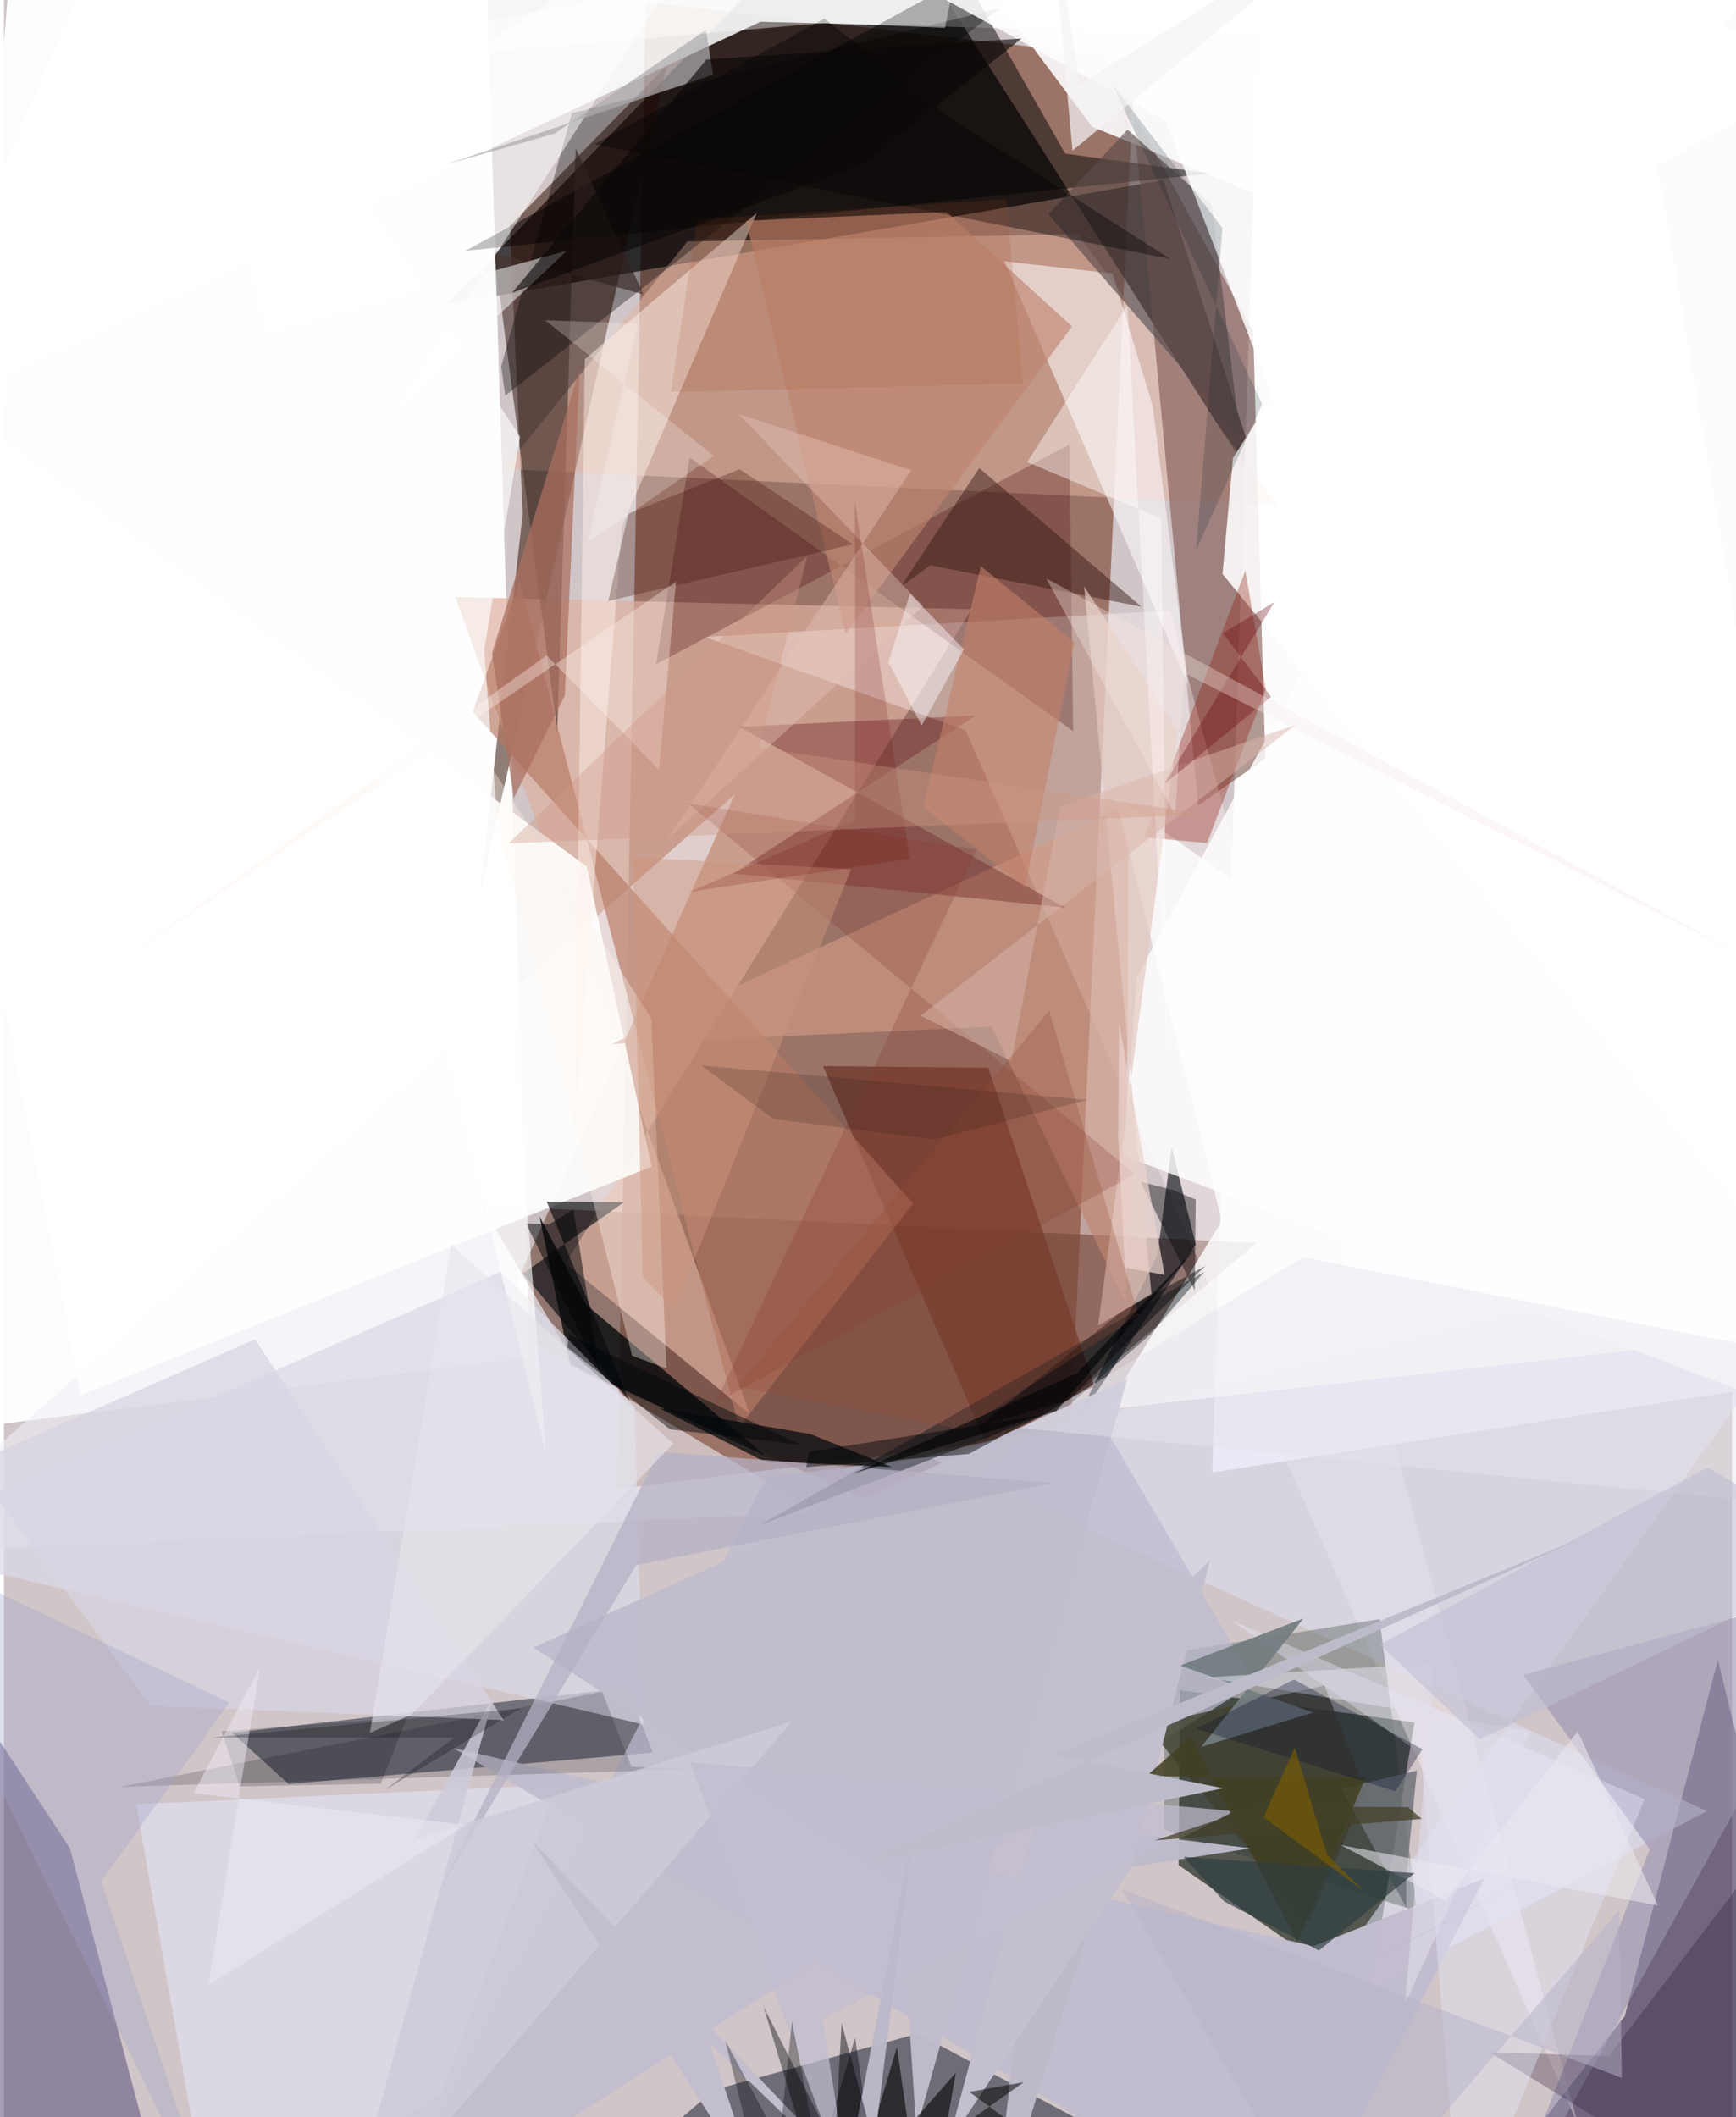 <svg xmlns="http://www.w3.org/2000/svg" width="228" height="278" viewBox="0 0 836 1024"><path fill="#d0c5c7" d="M0 0h836v1024H0z"/><path fill="#7a3e28" fill-opacity=".604" d="M516.097 692.776l30.846-664.362L310.42.975l-13.805 719.183z"/><path fill-opacity=".675" d="M416.533-62L213.775 147.346l347.157-60.16 49.517 154.669z"/><path fill="#020d02" fill-opacity=".596" d="M682.343 833.097l-21.92 133.17-92.137-64.19.663-84.642z"/><path fill="#fff" fill-opacity=".961" d="M231.85-62l22.708 718.444-311.205 39.271L4.043-27.873z"/><path fill="#fdfcfd" d="M607.233 6.574L584.514 712.18 898 663.508 865.812-62z"/><path fill="#2d204a" fill-opacity=".58" d="M898 1086l-68.83-283.267-45.095 172.483L697.212 1086z"/><path fill="#2f0d01" fill-opacity=".525" d="M320.489 31.945l-90.536 402.128 21.015-185.444-6.254-139.328z"/><path fill="#6c473d" fill-opacity=".631" d="M231.127 582.985L606.03 601.2 443.24 737.002l-164.953-74.001z"/><path fill="#deb09f" fill-opacity=".702" d="M360.803 683.977l-142.47-395.233 249.762 5.937-196.36 316.299z"/><path fill="#3f434f" fill-opacity=".639" d="M137.669 862.853l176.24-15.182-12.236-31.447-191.278 21.915z"/><path fill="#feffff" fill-opacity=".847" d="M898 24.635L61.505-62l-116.75 270.066L365.997 10.534z"/><path fill="#e0b4a3" fill-opacity=".549" d="M519.36 113.229l-188.731 3.562-88.726 110.1 374.06 17.575z"/><path fill="#7d554e" fill-opacity=".592" d="M604.343 160.283l5.86 206.594-32.475 22.679-31.457-334.878z"/><path fill="#3e404e" fill-opacity=".667" d="M343.495 1010.816l98.578-27.227 162.846 86.935-303.684-23.158z"/><path fill="#fff3f4" fill-opacity=".369" d="M761.567 1027.92L465.152 353.15l-126.128-45.097 225.07-12.777z"/><path fill="#fff" fill-opacity=".878" d="M702.539 133.69L526.456 61.33 434.3-62 898 25.838z"/><path fill="#f0eff7" fill-opacity=".592" d="M239.593 639.179l113.984-255.004L-62 751.535l456.328-19.908z"/><path fill="#5b507b" fill-opacity=".545" d="M-62 750.913l93.967 143.071L82.7 1086-62 1004.683z"/><path fill="#202127" fill-opacity=".706" d="M564.925 554.966l11.678 47.081-58.583 86.865 40.052-82.218z"/><path fill-opacity=".49" d="M464.815-10.925l48.546 85.224 70.219 9.604-360.23 37.415z"/><path fill="#05080a" fill-opacity=".788" d="M281.51 630.95l-22.426-42.614 14.87 71.673 94.522 44.185z"/><path fill="#fff" fill-opacity=".898" d="M313.298 564.227L37.144 674.817-62 166.676l343.973 252.49z"/><path fill="#6b3729" fill-opacity=".737" d="M476.179 516.426l51.334 154.052-53.179 25.804L396.22 515.63z"/><path fill="#3c0000" fill-opacity=".267" d="M331.709 221.288L315.48 321.32l199.967-106.339 1.784 138.649z"/><path fill="#dcddef" fill-opacity=".596" d="M446.538 704.207L898 595.841 621.377 983.456l202.528-107.557z"/><path fill="#fef9fb" fill-opacity=".561" d="M555.65 196.023L573.02 331.6l-89.042-205.226 52.316 5.874z"/><path fill="#d09a86" fill-opacity=".643" d="M543 630.81l-65.252-134.237-183.631 8.36 249.95-115.83z"/><path fill="#24352b" fill-opacity=".302" d="M561.164 885.014l122.464 39.408-18.151-141.282-103.864 16.793z"/><path fill="#e3e6f9" fill-opacity=".553" d="M63.954 872.65l203.77-9.405-56.347 149.325L101.461 1086z"/><path fill="#47342e" fill-opacity=".612" d="M309.492 142.452l-72.346-20.226 30.542 231.605 8.89-282.026z"/><path fill="#b67963" fill-opacity=".655" d="M249.539 280.888l-22.741 63.362 213.038 237.876-84.258 108.285z"/><path fill="#fcfcfd" fill-opacity=".82" d="M533.285 681.712l55.886-91.172-51.506-205.073L898 640.634z"/><path fill="#bdbbd1" fill-opacity=".722" d="M534.638 693.879l-165.724 20.55L177.901 1086l427.112-272.131z"/><path fill="#9a94b1" fill-opacity=".612" d="M734.923 810.038L898 765.971 720.885 1086l75.325-191.59z"/><path fill="#732a2a" fill-opacity=".431" d="M470.136 346.068l-117.273 76.384 160.45 16.54-157.636-87.46z"/><path fill="#fff" fill-opacity=".871" d="M775.56-62L594.568 221.525l-5.077 56.076L898 655.037z"/><path fill="#fff3ec" fill-opacity=".471" d="M280.989 173.726l83.241-70.75-65.285 151.753-22.975 293.238z"/><path fill="#dbd9e6" fill-opacity=".722" d="M240.41 615.053l64.67 65.269 4.217 153.73L-62 747.352z"/><path fill="#000f19" fill-opacity=".404" d="M580.75 615.076l-26.217 30.45-40.33 34.887-148.698 57.382z"/><path fill="#8d1300" fill-opacity=".325" d="M582.035 407.735l28.372-74.345-9.875-57.393L551.711 405z"/><path fill="#04090c" fill-opacity=".624" d="M302.528 677.557l-39.967-96.348 37.416.237-48.887 34.483z"/><path fill="#5b4b4a" fill-opacity=".639" d="M597.925 210.572L584.37 99.368l-40.793-36.637-38.332 40.877z"/><path fill="#be8570" fill-opacity=".651" d="M407.19 306.413L516.677 157.88l-60.749-55.401-96.934 4.314z"/><path fill="#c2bdce" fill-opacity=".988" d="M625.003 1086L217.152 845.393l416.234 95.91 82.585-32.596z"/><path fill="#381914" fill-opacity=".478" d="M433.556 284.152l14.569-10.765 102.227 20.102-78.539-67.102z"/><path fill="#000002" fill-opacity=".337" d="M240.557 177.22l1.93 14.097L481.834 3.986 274.766 54.728z"/><path fill="#feffff" fill-opacity=".506" d="M188.041 200.611l84.297-79.335L-62 212.529 354.98-58.23z"/><path fill="#414031" fill-opacity=".812" d="M658.882 866.49l-27.777 63.242-78.515-95.229 86.216-19.324z"/><path fill="#271736" fill-opacity=".29" d="M837.908 1065.797l-119.286-73.224 57.778 1.881 64.596-84.79z"/><path fill="#fff6ef" fill-opacity=".353" d="M303.854 655.685l16.674 6.213-7.327-169.151-83.904-132.051z"/><path fill="#3e0d00" fill-opacity=".286" d="M292.329 290.702l9.787-42.28 53.788-21.506 54.746 36.36z"/><path fill="#e8edff" fill-opacity=".376" d="M793.683 870.162l-199.88-86.482 91.72 64.628L704.82 1086z"/><path fill="#fefefe" fill-opacity=".851" d="M632.776 241.539L896.266-62H342.962L562.043 58.414z"/><path fill="#fff" fill-opacity=".808" d="M898 694.629L541.533 558.906l6.5-86.341L782.06 41.533z"/><path fill="#0b0e1a" fill-opacity=".184" d="M289.37 818.223L55.861 864.241l277.693-8.586-30.047-1.178z"/><path fill="#0a0e10" fill-opacity=".769" d="M316.93 681.068l50.394 25.562 62.379 2.976-39.567-15.988z"/><path fill="#e7c4b8" fill-opacity=".404" d="M321.032 405.76l117.865-178.304-83.505-27.21 89.242 92.887z"/><path fill="#c1bdce" fill-opacity=".961" d="M543.43 666.962L256.12 796.888l177.505 114.847 7.749 118.534z"/><path fill="#b5b1c4" fill-opacity=".729" d="M210.353 914.845l106.39-212.769 191.36 15.206-202.248 39.729z"/><path fill="#03070d" fill-opacity=".408" d="M425.969 1086l-58.506-115.476 24.62 81.853 19.7-66.927z"/><path fill="#bdbac9" fill-opacity=".973" d="M603.18 893.987L501.377 881.57 477.475 1086l55.864-181.28z"/><path fill="#e4c8bf" fill-opacity=".694" d="M529.311 641.227l25.81-15.426-32.558-342.197 45.23 69.857z"/><path fill="#87392c" fill-opacity=".243" d="M330.957 388.583l139.588 22.414-126.55 267.813 203.189-110.918z"/><path fill="#d8d5e2" fill-opacity=".729" d="M121.484 647.766l-137.66 60.299 87.37 116.96 170.54 6.936z"/><path fill="#030404" fill-opacity=".604" d="M411.785 1057.91l20.223-67.829L445.785 1086l14.726-83.52z"/><path fill="#acabae" fill-opacity=".725" d="M266.282 64.71l73.36-50.284 3.4 21.66L214.668 79.26z"/><path fill="#aa7061" fill-opacity=".729" d="M271.334 336.268l-24.658 49.694-10.576-69.969 42.388-137.22z"/><path fill="#c28069" fill-opacity=".596" d="M472.606 273.843l45.278 36.84-23.868 118.385-49.288-38.824z"/><path fill="#010000" fill-opacity=".38" d="M285.62 69.75l278.676 55.533-107.22-68.643-60.208-47.624z"/><path fill="#c3bfcf" d="M583.356 754.813l-67.714 64.306-59.042 217.998 88.516-133.62z"/><path fill="#737d81" fill-opacity=".933" d="M579.207 844.913l49.449-62.093-59.648 22.743 64.35 22.703z"/><path fill="#6e7379" fill-opacity=".835" d="M678.373 908.015l.057 14.658-31.214-57.465 36.319-8.84z"/><path fill="#020004" fill-opacity=".396" d="M549.798 571.508l26.273 52.686.503-43.99-10.946-4.623z"/><path fill-opacity=".427" d="M581.184 612.28l-41.062 22.491-68.616 55.276 43.93-13.205z"/><path fill="#cecad8" fill-opacity=".831" d="M237.111 819.782L163.125 1086l218.081-253.38-182.43 57.111z"/><path fill="#fefefe" fill-opacity=".42" d="M543.486 147.563l-48.468 75.957 64.86 27.224 3.157 258.302z"/><path fill="#000609" fill-opacity=".463" d="M501.686 684.53L389.69 702.138l-1.602 7.44 78.58-6.313z"/><path fill="#c2bece" d="M442.685 1086L254.908 889.616l110.5 170.497-24.1-72.068z"/><path fill="#fff2ed" fill-opacity=".361" d="M325.12 281.287L47.682 471.195 262.51 317.007l54.376 55.212z"/><path fill="#c1bdcf" fill-opacity=".714" d="M396.005 976.313l13.736 86.994-77.854-211.09 263.395 23.796z"/><path fill="#cd967d" fill-opacity=".455" d="M409.834 420.392l-85.477 212.832-15.328-15.475-4.936-203.183z"/><path fill="#e1dfec" fill-opacity=".561" d="M677.805 969.081l60.351-131.818-156.989-25.965 110.874-6.783z"/><path fill="#bdb9c9" fill-opacity=".957" d="M439.484 888.726L400.914 1086l337.18-177.905-322.051 168.698z"/><path fill="#fcfbff" fill-opacity=".447" d="M443.944 350.89l-16.05-30.646 10.413-33.043 26.125 26.886z"/><path fill="#a1a4cb" fill-opacity=".337" d="M47.029 910.001l62.029-86.533L-62 742.072l167.66 342.154z"/><path fill="#d8b6aa" fill-opacity=".49" d="M487.337 513.225l23.641-123.183 114.048-39.51-181.58 140.764z"/><path fill="#423f21" fill-opacity=".855" d="M658.689 859.76l-106.156-.675 21.629-18.925 51.54 99.083z"/><path fill="#0f1732" fill-opacity=".337" d="M673.117 866.407l13.093-20.348-62.101-33.757-47.363 23.782z"/><path fill="#000204" fill-opacity=".498" d="M252.531 591.734l11.181.47 11.719-7.239 12.72 78.633z"/><path fill="#640300" fill-opacity=".318" d="M613.026 337l-51.682 42.256 53.278-88.078-24.99 15.084z"/><path fill="#9f4621" fill-opacity=".145" d="M492.9 185.5l-170.265 4.073 12.746-83.404 149.542-9.84z"/><path fill="#944d39" fill-opacity=".278" d="M463.685 691.301l-109.05-20.606 151.02-181.899 43.21 147.456z"/><path fill="#bdbcca" fill-opacity=".98" d="M508.297 848.724l258.863-106.51-349.925 158.35 172.593-35.67z"/><path fill="#fff" fill-opacity=".635" d="M232.309 314.257l17.402-102.954L71.479-62l190.708 764.744z"/><path fill="#0b1318" fill-opacity=".208" d="M114.067 863.97l68.227-1.263 12.804-32.017-89.747 6.694z"/><path fill="#011a24" fill-opacity=".176" d="M536.059 40.459l53.418 69.832-12.77 155.903 31.958-70.741z"/><path fill="#030405" fill-opacity=".529" d="M493.311 1007.087L382.036 1086l179.019-5.092-93.995-69.126z"/><path fill="#e7e4ee" fill-opacity=".443" d="M891.793 660.203l-24.236 67.808-375.163-37.302 135.944-82.711z"/><path fill="#ebe8f1" fill-opacity=".561" d="M800.137 921.656l-38.758-84.312-63.944 81.812-50.628-26.717z"/><path fill="#eeebf4" fill-opacity=".482" d="M123.834 806.198l-24.89 153.8 124.469-77.335L91.72 867.34z"/><path fill="#e7e4ec" fill-opacity=".596" d="M196.94 829.419l-19.923 8.734 39.308-236.315L323.82 698.25z"/><path fill="#060606" fill-opacity=".243" d="M99.867 840.41l150.177-14.153-66.074 39.674 33.878-25.513z"/><path fill="#ebd3ce" fill-opacity=".729" d="M539.416 494.494l-.333 55.986 3.213 62.561 19.217 3.578z"/><path fill="#630405" fill-opacity=".173" d="M411.804 396.643l-.107-153.857 26.499 172.556-106.478 16.026z"/><path fill="#f7e8e5" fill-opacity=".345" d="M842.21 462.843L504.213 279.735l62.374 114.492 4.492-68.663z"/><path fill="#fffeff" fill-opacity=".408" d="M465.147-34.647L88.056 38.034l309.176-26.956 57.973 2.413z"/><path fill="#0b0808" fill-opacity=".616" d="M339.88 28.749l152.362-10.12-76.694 60.986-169.704 61.972z"/><path fill="#c0bed3" fill-opacity=".58" d="M824.057 709.67L898 752.617l-184.054 88.657-48.197-45.835z"/><path fill="#311d15" fill-opacity=".196" d="M450.196 551.083l-78.023-9.886-34.734-25.864 186.66 16.662z"/><path fill="#cf9883" fill-opacity=".365" d="M581.906 393.897l-216.51-32.242 23.257-92.844-144.518 139.095z"/><path fill="#fffdf9" fill-opacity=".243" d="M282.205 262.71l24.508-106.188-44.856-1.623 81.495 65.612z"/><path fill="#b7b3c8" fill-opacity=".51" d="M782.687 1004.99l-1.254-81.058L641.933 1086 540.83 913.767z"/><path fill="#f3f3f4" fill-opacity=".722" d="M520.534 40.895L504.501-62l12.424 134.887L663.03-47.737z"/><path fill="#000305" fill-opacity=".604" d="M410.836 712.734l98.211-30.246 68.632-79.85-58.566 61.558z"/><path fill="#000609" fill-opacity=".455" d="M273.331 645.632l-.812 6.008 49.704 39.703 62.954 7.401z"/><path fill="#2f3d40" fill-opacity=".678" d="M636.123 943.38l46.286-37.407-111.652-7.88 19.561 21.62z"/><path fill="#000005" fill-opacity=".322" d="M381.224 977.609l-10.345 98.832-21.89-89.375L402.262 1086z"/><path fill="#45412a" fill-opacity=".749" d="M556.699 890.157l50.391-16.484 72.2.38 6.587 5.68z"/><path fill="#000003" fill-opacity=".439" d="M396.97 1086l5.1-50.596 3.164-56.94 28.9 107.536z"/><path fill="#7b5d00" fill-opacity=".612" d="M609.369 878.888l48.607 35.836-18.043-17.841-15.444-51.629z"/></svg>